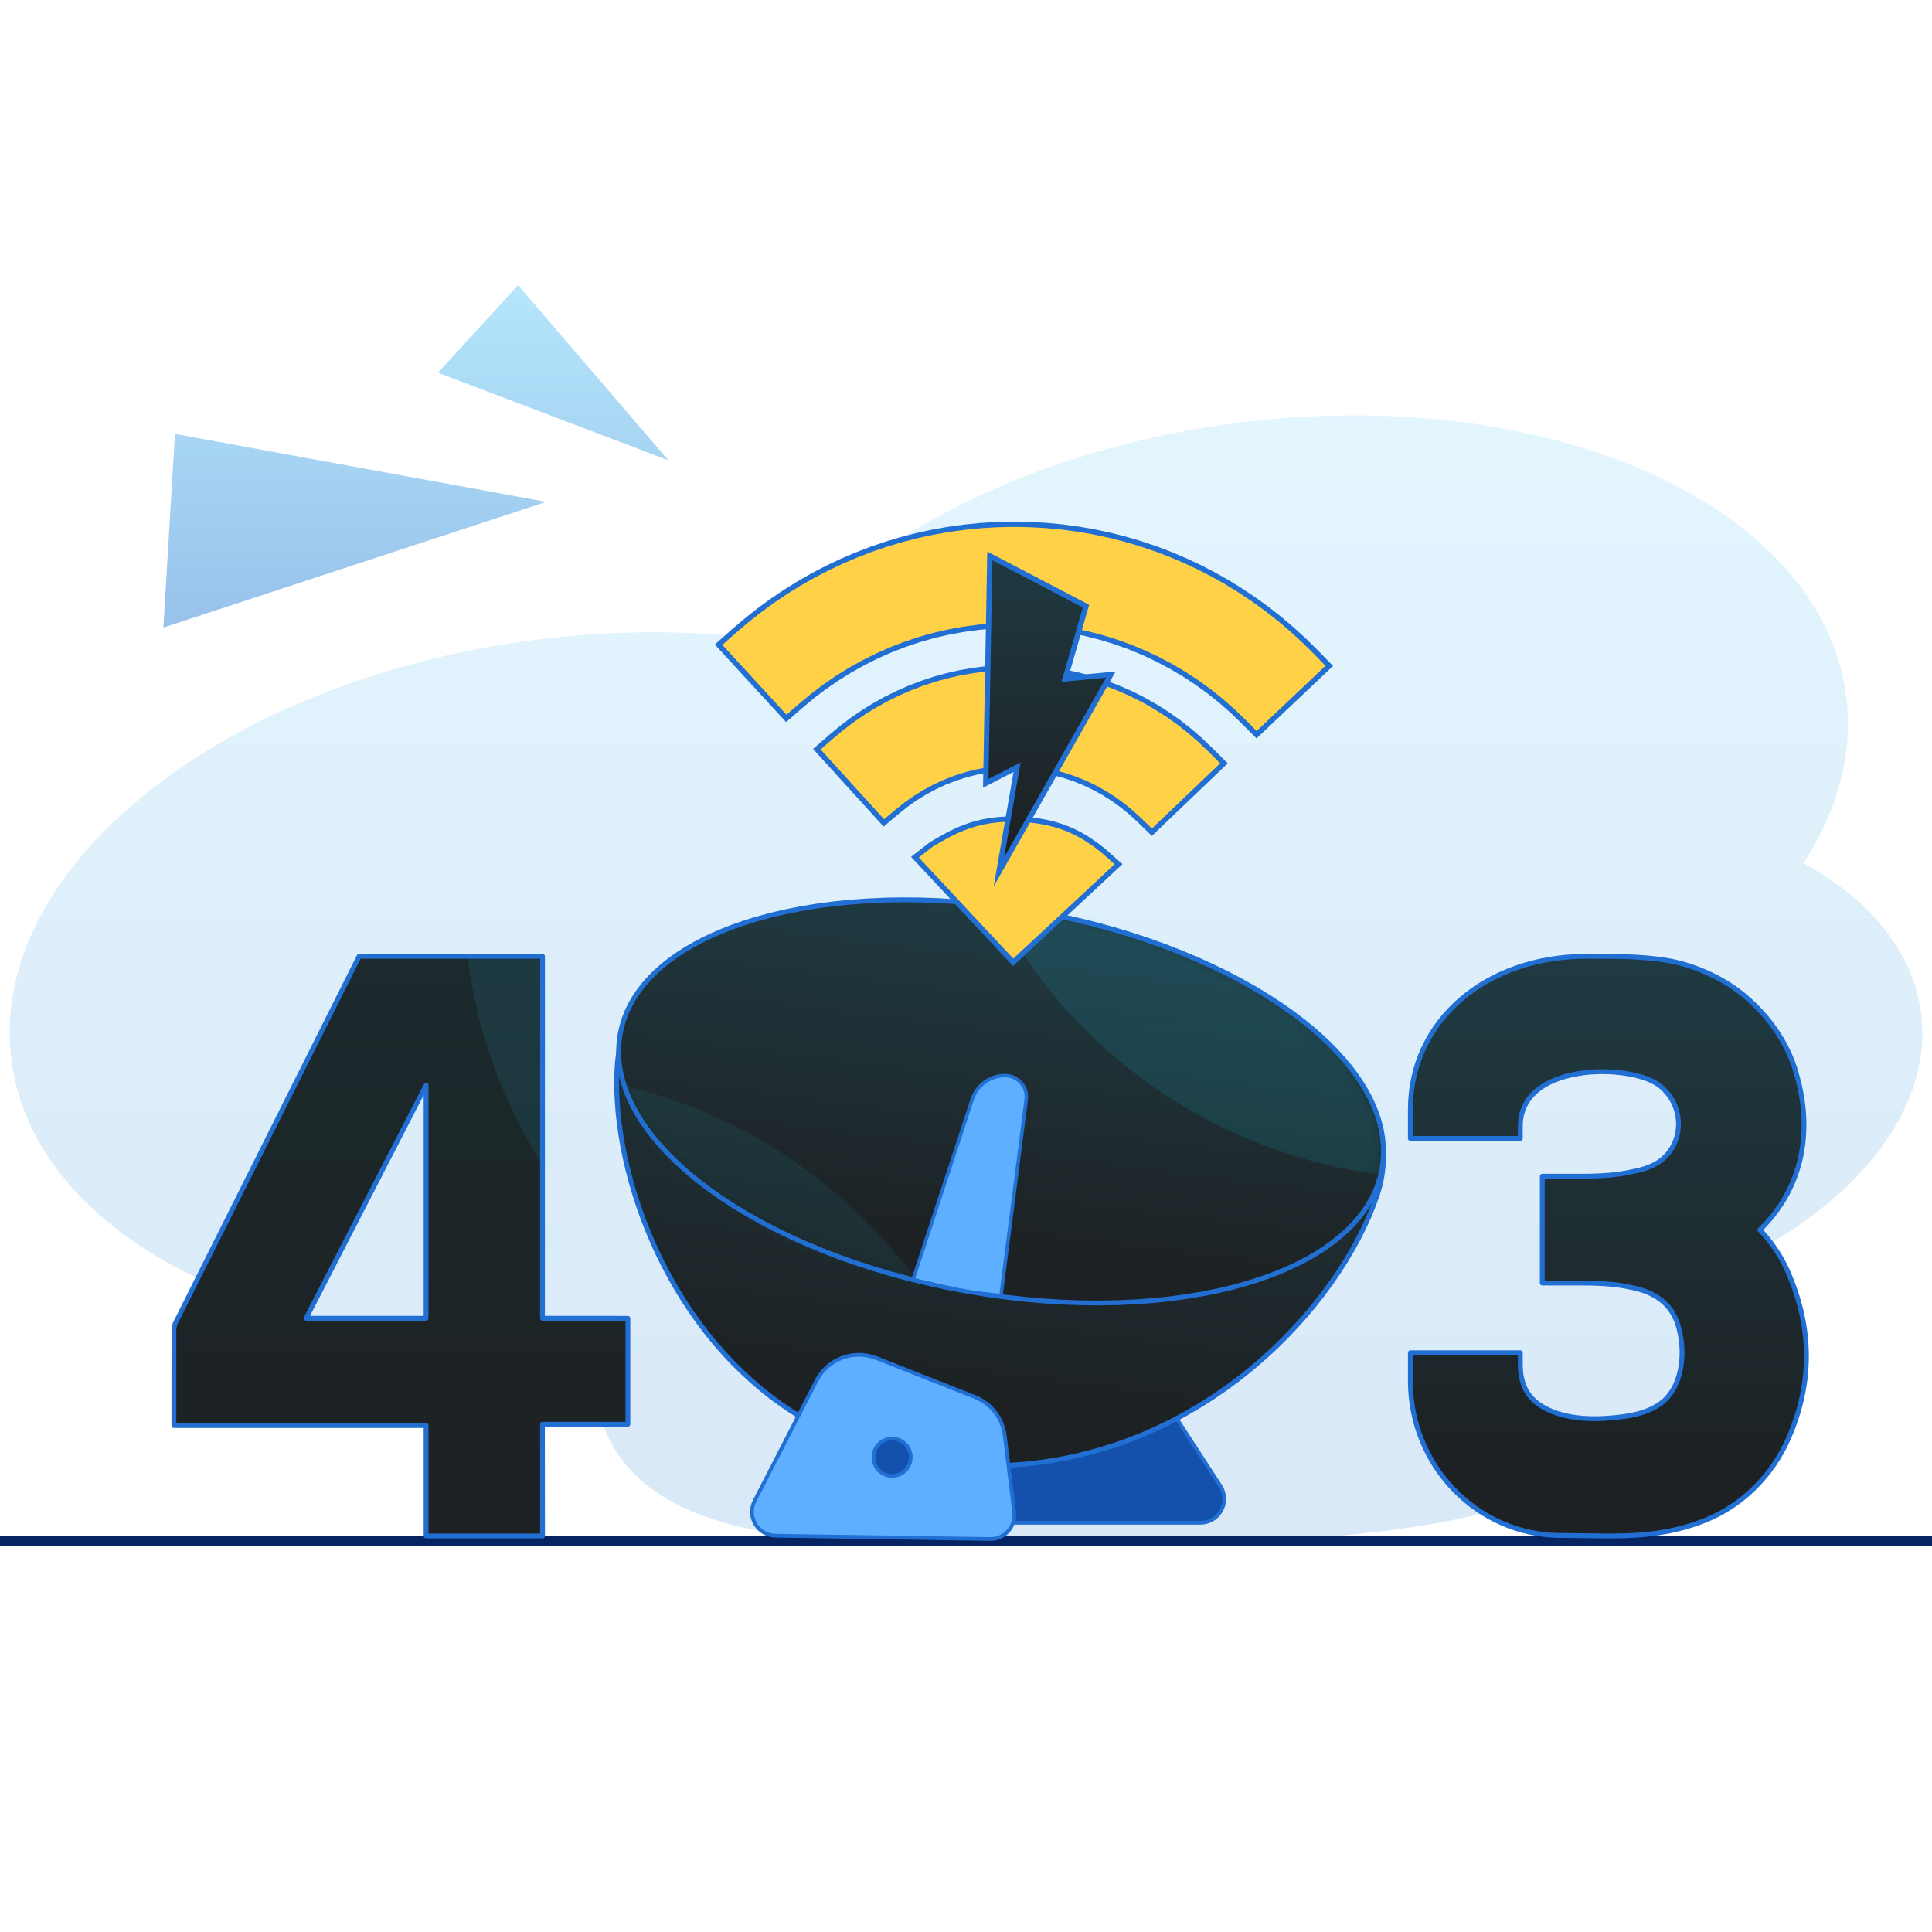 <svg xmlns="http://www.w3.org/2000/svg" xmlns:xlink="http://www.w3.org/1999/xlink" viewBox="0 0 200 200" class="design-iconfont">
  <defs>
    <linearGradient x1="50%" y1="0%" x2="50%" y2="100%" id="yyleawvz5__q8fmkrn6ya">
      <stop stop-color="#48C2F7" offset="0%"/>
      <stop stop-color="#0268CB" offset="100%"/>
    </linearGradient>
    <linearGradient x1="50%" y1=".759%" x2="50%" y2="89.946%" id="yyleawvz5__h1fawnn4vb">
      <stop stop-color="#1F3A42" offset="0%"/>
      <stop stop-color="#1D2123" offset="100%"/>
    </linearGradient>
    <linearGradient x1="50%" y1=".759%" x2="50%" y2="89.946%" id="yyleawvz5__hum9a4ieqc">
      <stop stop-color="#1C2A2D" offset="0%"/>
      <stop stop-color="#1D2123" offset="100%"/>
    </linearGradient>
    <linearGradient x1="50%" y1="0%" x2="50%" y2="100%" id="yyleawvz5__zskbsew3ye">
      <stop stop-color="#5EAFFF" offset="0%"/>
      <stop stop-color="#12D1EE" offset="100%"/>
    </linearGradient>
    <linearGradient x1="50%" y1="0%" x2="50%" y2="100%" id="yyleawvz5__qr03g0b70h">
      <stop stop-color="#48C2F7" offset="0%"/>
      <stop stop-color="#0268CB" offset="100%"/>
    </linearGradient>
    <linearGradient x1="50%" y1=".759%" x2="50%" y2="89.946%" id="yyleawvz5__ssxefdo35i">
      <stop stop-color="#1F3A42" offset="0%"/>
      <stop stop-color="#1D2123" offset="100%"/>
    </linearGradient>
    <linearGradient x1="50%" y1=".759%" x2="50%" y2="89.946%" id="yyleawvz5__y2edd2ilvj">
      <stop stop-color="#1F3A42" offset="0%"/>
      <stop stop-color="#1D2123" offset="100%"/>
    </linearGradient>
    <linearGradient x1="21.263%" y1="33.777%" x2="100%" y2="66.426%" id="yyleawvz5__2jqvias13n">
      <stop stop-color="#18CBD8" offset="0%"/>
      <stop stop-color="#12D1EE" offset="100%"/>
    </linearGradient>
    <linearGradient x1="50%" y1=".759%" x2="50%" y2="89.946%" id="yyleawvz5__zzf6bas8tp">
      <stop stop-color="#1F3A42" offset="0%"/>
      <stop stop-color="#1D2123" offset="100%"/>
    </linearGradient>
    <filter x="-77.1%" y="-77.1%" width="254.3%" height="254.3%" filterUnits="objectBoundingBox" id="yyleawvz5__oetiilmbaf">
      <feGaussianBlur stdDeviation="27" in="SourceGraphic"/>
    </filter>
    <filter x="-77.1%" y="-77.1%" width="254.3%" height="254.3%" filterUnits="objectBoundingBox" id="yyleawvz5__pyoua1rtxl">
      <feGaussianBlur stdDeviation="27" in="SourceGraphic"/>
    </filter>
    <filter x="-105.7%" y="-105.7%" width="311.4%" height="311.4%" filterUnits="objectBoundingBox" id="yyleawvz5__4rt2m6wdxo">
      <feGaussianBlur stdDeviation="37" in="SourceGraphic"/>
    </filter>
    <path d="M38.161,0 L38.157,37.468 L47,37.472 L47,48.439 L38.157,48.434 L38.161,60 L26.109,60 L26.109,48.575 L0,48.575 L0,38.535 L0.113,38.059 L18.879,0.587 L19.172,0 L38.161,0 Z M26.109,13.334 L13.684,37.468 L26.109,37.468 L26.109,13.334 Z" id="yyleawvz5__sc5yrl6thd"/>
    <path id="yyleawvz5__d9nhh1us4k" d="M5.636 15.139L6.295 14.468 7.013 13.807 7.792 13.156 8.637 12.515 9.551 11.883 10.462 11.306 11.431 10.742 12.456 10.194 13.543 9.66 14.691 9.142 16.082 8.572 17.549 8.031 19.094 7.521 20.719 7.042 22.338 6.619 24.021 6.233 25.77 5.885 27.588 5.576 29.395 5.32 31.253 5.107 33.166 4.94 35.133 4.818 37.087 4.747 39.081 4.725 41.116 4.756 43.191 4.837 45.264 4.973 47.29 5.156 49.27 5.385 51.207 5.66 53.151 5.986 55.035 6.354 56.862 6.759 58.631 7.202 60.407 7.7 62.11 8.229 63.744 8.788 65.309 9.378 66.877 10.024 68.359 10.694 69.76 11.384 71.084 12.097 72.173 12.732 73.198 13.376 74.16 14.028 75.064 14.69 75.911 15.36 76.753 16.083 77.526 16.808 78.233 17.538 78.878 18.27 79.463 19.006 80.008 19.774 80.486 20.54 80.901 21.306 81.256 22.075 81.552 22.847 81.796 23.645 81.976 24.446 82.091 25.249 82.146 26.058 82.136 26.874 82.06 27.686 81.923 28.485 81.723 29.271 81.461 30.048 81.134 30.817 80.758 31.553 80.325 32.28 79.832 33 79.276 33.712 78.655 34.418 77.996 35.09 77.278 35.75 76.498 36.401 75.654 37.042 74.741 37.674 73.828 38.251 72.861 38.815 71.835 39.363 70.748 39.897 69.599 40.415 68.208 40.985 66.742 41.526 65.198 42.035 63.571 42.515 61.953 42.937 60.27 43.323 58.521 43.672 56.704 43.981 54.896 44.237 53.037 44.45 51.125 44.617 49.158 44.739 47.204 44.81 45.21 44.831 43.176 44.801 41.1 44.72 39.027 44.585 37.001 44.401 35.02 44.172 33.085 43.897 31.141 43.571 29.257 43.203 27.43 42.798 25.66 42.354 23.884 41.857 22.181 41.328 20.548 40.768 18.982 40.179 17.415 39.533 15.933 38.863 14.531 38.172 13.207 37.46 12.118 36.825 11.094 36.181 10.131 35.529 9.228 34.867 8.38 34.197 7.538 33.474 6.765 32.748 6.057 32.019 5.413 31.286 4.827 30.551 4.283 29.783 3.805 29.017 3.39 28.25 3.036 27.482 2.739 26.71 2.495 25.911 2.316 25.112 2.199 24.308 2.146 23.5 2.155 22.683 2.231 21.871 2.369 21.073 2.568 20.285 2.83 19.508 3.157 18.74 3.532 18.004 3.965 17.277 4.458 16.557 5.014 15.845z"/>
  </defs>
  <g fill="none" fill-rule="evenodd">
    <path d="M61.44,100.395 C61.444,100.426 61.446,100.454 61.45,100.482 C64.026,120.282 91.607,116.75 126.312,116.5 C161.017,116.25 179.017,106.795 178.948,87.998 C192.009,81.849 200.172,71.904 198.863,61.842 C198.031,55.451 193.515,50.088 186.692,46.36 C190.24,40.875 191.881,34.96 191.107,29.014 C188.53,9.215 160.181,-3.411 127.786,0.815 C107.246,3.496 90.015,12.309 80.809,23.446 C72.89,22.222 64.191,22.091 55.178,23.267 C22.784,27.494 -1.388,46.971 1.188,66.773 C3.067,81.209 18.646,91.827 39.503,94.885 C45.408,98.069 53.011,100.035 61.44,100.395 Z" fill="url(#yyleawvz5__q8fmkrn6ya)" opacity=".153" transform="translate(0 43)"/>
    <path fill="#052461" d="M0 116H200V117H0z" transform="translate(0 43)"/>
    <path d="M147.15,0.001 C148.55,0.003 149.628,0.015 150.396,0.033 C150.629,0.039 150.861,0.047 151.053,0.055 C151.169,0.06 151.169,0.06 151.246,0.064 C151.276,0.065 151.276,0.065 151.297,0.067 L151.309,0.069 L151.835,0.097 C153.066,0.172 154.156,0.296 155.178,0.482 L155.612,0.565 C158.377,1.185 161.164,2.546 163.131,4.258 C165.54,6.31 167.329,8.875 168.23,11.606 C170.342,18.075 169.162,24.143 164.842,28.507 L164.779,28.567 L164.988,28.798 C166.032,29.984 166.867,31.263 167.491,32.635 L167.672,33.05 L167.869,33.547 C170.042,38.926 170.044,44.352 167.875,49.649 C166.336,53.571 163.347,56.801 159.633,58.531 C157.724,59.396 155.76,59.945 153.578,60.233 C152.163,60.42 150.974,60.492 149.161,60.499 L148.532,60.499 C147.911,60.497 147.197,60.489 146.293,60.475 C145.252,60.458 144.73,60.452 144.211,60.45 L143.841,60.449 C135.09,60.449 128,53.171 128,44.211 L128,41.285 C128,41.147 128.112,41.035 128.25,41.035 L139.633,41.035 C139.772,41.035 139.883,41.147 139.883,41.285 L139.883,42.561 C139.883,43.32 140.006,44.022 140.246,44.604 C141.081,46.854 144.23,48.076 148.326,47.833 C151.18,47.668 152.868,47.213 154.148,46.232 C155.885,44.905 156.586,41.835 155.816,38.845 C155.242,36.579 153.676,35.245 150.946,34.747 C149.708,34.463 148.101,34.324 146.062,34.324 L141.906,34.324 C141.768,34.324 141.656,34.212 141.656,34.074 L141.656,23.01 C141.656,22.872 141.768,22.76 141.906,22.76 L146.062,22.76 C148.112,22.76 149.715,22.62 151.024,22.322 C152.403,22.08 153.421,21.683 154.112,21.125 C156.298,19.348 156.328,15.91 154.067,13.953 C152.654,12.712 148.876,12.091 145.65,12.639 C141.934,13.27 139.883,15.096 139.883,17.822 L139.883,19.098 C139.883,19.237 139.772,19.348 139.633,19.348 L128.25,19.348 C128.112,19.348 128,19.237 128,19.098 L128,16.107 C128,6.714 135.993,1.10309884e-07 146.455,1.10309884e-07 L147.15,0.001 Z" fill="#226FD4" fill-rule="nonzero" transform="translate(17.75 98.75)"/>
    <path d="M151.249,0.565 C151.243,0.564 151.237,0.564 151.219,0.563 C151.146,0.559 151.146,0.559 151.033,0.554 C150.843,0.547 150.614,0.539 150.384,0.533 C149.62,0.514 148.546,0.503 147.15,0.501 L146.454,0.5 C136.251,0.5 128.5,7.012 128.5,16.107 L128.5,18.848 L139.383,18.848 L139.383,17.822 C139.383,14.895 141.519,12.917 145.267,12.2 L145.566,12.146 C148.926,11.575 152.852,12.22 154.396,13.576 C156.889,15.734 156.856,19.539 154.427,21.513 C153.66,22.132 152.566,22.559 151.123,22.812 C149.785,23.117 148.146,23.26 146.062,23.26 L142.156,23.26 L142.156,33.824 L146.062,33.824 C147.988,33.824 149.542,33.947 150.769,34.197 L151.047,34.257 C153.951,34.787 155.677,36.258 156.301,38.721 C157.116,41.888 156.368,45.165 154.452,46.629 C153.076,47.682 151.299,48.162 148.355,48.332 C144.066,48.586 140.707,47.283 139.78,44.786 C139.518,44.149 139.383,43.382 139.383,42.561 L139.383,41.534 L128.5,41.534 L128.5,44.211 C128.5,52.79 135.201,59.775 143.528,59.946 L143.841,59.949 L144.212,59.95 C144.735,59.952 145.258,59.958 146.301,59.975 C147.203,59.99 147.915,59.997 148.533,59.999 L149.16,59.999 C150.952,59.992 152.12,59.921 153.512,59.737 C155.646,59.455 157.564,58.92 159.425,58.077 C163.018,56.402 165.917,53.27 167.411,49.463 C169.531,44.283 169.53,38.993 167.405,33.732 L167.209,33.239 C166.535,31.628 165.566,30.144 164.306,28.788 L164.252,28.733 C164.156,28.634 164.159,28.477 164.257,28.38 L164.49,28.152 C168.669,23.931 169.811,18.059 167.755,11.762 C166.884,9.122 165.148,6.633 162.805,4.637 C160.9,2.979 158.189,1.656 155.507,1.054 C154.248,0.799 152.888,0.645 151.274,0.567 L151.22,0.557 C151.231,0.561 151.235,0.562 151.237,0.562 L151.254,0.565 L151.249,0.565 Z" fill="url(#yyleawvz5__h1fawnn4vb)" transform="translate(17.75 98.75)"/>
    <path d="M38.411,0.25 L38.407,37.718 L47.25,37.722 L47.25,48.689 L38.407,48.684 L38.411,60.25 L26.359,60.25 L26.359,48.825 L0.25,48.825 L0.25,38.785 L0.363,38.309 L19.129,0.837 L19.422,0.25 L38.411,0.25 Z M26.359,13.584 L13.934,37.718 L26.359,37.718 L26.359,13.584 Z" fill="url(#yyleawvz5__hum9a4ieqc)" transform="translate(17.75 98.75)"/>
    <g transform="translate(18 99)">
      <mask id="yyleawvz5__wrc7f4jygg" fill="#fff">
        <use xlink:href="#yyleawvz5__sc5yrl6thd"/>
      </mask>
      <use fill="url(#yyleawvz5__hum9a4ieqc)" xlink:href="#yyleawvz5__sc5yrl6thd"/>
      <path fill="url(#yyleawvz5__zskbsew3ye)" opacity=".317" filter="url(#yyleawvz5__oetiilmbaf)" mask="url(#yyleawvz5__wrc7f4jygg)" d="M82.5 -59A52.5 52.5 0 1 0 82.5 46A52.5 52.5 0 1 0 82.5 -59Z"/>
    </g>
    <path d="M38.411,0 C38.549,0 38.661,0.112 38.661,0.25 L38.656,37.468 L47.25,37.472 C47.368,37.472 47.468,37.555 47.493,37.665 L47.5,37.722 L47.5,48.689 C47.5,48.827 47.388,48.939 47.25,48.939 L38.656,48.934 L38.661,60.25 C38.661,60.368 38.579,60.467 38.468,60.493 L38.411,60.5 L26.359,60.5 C26.221,60.5 26.109,60.388 26.109,60.25 L26.109,49.074 L0.25,49.075 C0.132,49.075 0.033,48.992 0.007,48.882 L0,48.825 L0.007,38.727 L0.139,38.197 L18.905,0.725 L19.199,0.138 C19.241,0.053 19.328,0 19.422,0 L38.411,0 Z M38.16,0.5 L19.576,0.5 L19.352,0.949 L0.606,38.367 L0.5,38.785 L0.5,48.574 L26.359,48.575 C26.478,48.575 26.577,48.657 26.603,48.767 L26.609,48.825 L26.609,60 L38.16,60 L38.157,48.684 C38.157,48.566 38.239,48.467 38.349,48.441 L38.407,48.434 L47,48.438 L47,37.972 L38.407,37.968 C38.288,37.968 38.189,37.886 38.163,37.775 L38.157,37.718 L38.16,0.5 Z M26.137,13.469 C26.257,13.236 26.609,13.322 26.609,13.584 L26.609,37.718 C26.609,37.856 26.497,37.968 26.359,37.968 L13.934,37.968 C13.746,37.968 13.626,37.77 13.711,37.604 L26.137,13.469 Z M26.109,14.615 L14.342,37.468 L26.109,37.468 L26.109,14.615 Z" fill="#226FD4" fill-rule="nonzero" transform="translate(17.75 98.75)"/>
    <g transform="translate(16.914 29.516)" fill="url(#yyleawvz5__qr03g0b70h)" opacity=".407">
      <path d="M1.198,15.401 L39.626,22.435 L-1.00897068e-12,35.447 L1.198,15.401 Z M36.712,4.26325641e-14 L52.27,18.134 L28.427,9.067 L36.712,4.26325641e-14 Z"/>
    </g>
    <g>
      <g fill-rule="nonzero">
        <path fill="#1351AD" transform="matrix(1 0 0 1 98.61 133.684)" d="M3.939 23.954L25.648 23.953 25.988 23.93 26.307 23.865 26.61 23.759 26.897 23.615 27.158 23.439 27.396 23.229 27.606 22.992 27.782 22.732 27.926 22.445 28.032 22.142 28.097 21.822 28.12 21.483 28.095 21.128 28.018 20.781 27.894 20.45 27.722 20.137 16.51 2.876 16.266 2.559 15.987 2.295 15.673 2.08 15.329 1.917 14.972 1.809 14.595 1.754 14.214 1.759 13.837 1.824 13.457 1.952 3.893 6.08 3.893 6.08 1.498 21.095 1.468 21.434 1.482 21.76 1.538 22.075 1.635 22.381 1.769 22.667 1.937 22.933 2.139 23.178 2.369 23.393 2.63 23.58 2.913 23.733 3.218 23.847 3.549 23.924z"/>
        <path d="M14.622,1.563 L15.027,1.624 L15.412,1.743 L15.781,1.921 L16.119,2.155 L16.418,2.441 L16.672,2.771 L27.892,20.045 L28.075,20.383 L28.207,20.74 L28.288,21.115 L28.313,21.497 L28.287,21.861 L28.215,22.206 L28.099,22.532 L27.942,22.84 L27.751,23.121 L27.524,23.374 L27.267,23.6 L26.984,23.788 L26.674,23.942 L26.346,24.055 L26.001,24.123 L25.649,24.147 L3.939,24.147 L3.924,24.146 L3.506,24.111 L3.151,24.027 L2.821,23.902 L2.517,23.737 L2.238,23.533 L1.991,23.3 L1.774,23.036 L1.594,22.748 L1.451,22.439 L1.348,22.109 L1.289,21.767 L1.275,21.416 L1.307,21.064 L3.702,6.049 L3.719,5.944 L3.816,5.902 L13.394,1.769 L13.803,1.634 L14.211,1.566 L14.622,1.563 Z M14.597,1.948 L14.246,1.95 L13.898,2.007 L13.533,2.13 L4.066,6.214 L1.69,21.112 L1.661,21.425 L1.672,21.725 L1.723,22.017 L1.81,22.299 L1.932,22.563 L2.086,22.81 L2.271,23.036 L2.483,23.236 L2.722,23.41 L2.981,23.551 L3.262,23.658 L3.564,23.731 L3.954,23.761 L25.636,23.761 L25.95,23.741 L26.244,23.683 L26.524,23.587 L26.79,23.455 L27.031,23.295 L27.252,23.102 L27.446,22.884 L27.61,22.645 L27.744,22.382 L27.843,22.104 L27.904,21.809 L27.928,21.497 L27.907,21.17 L27.838,20.85 L27.725,20.544 L27.56,20.243 L16.357,2.994 L16.133,2.699 L15.877,2.455 L15.589,2.255 L15.273,2.102 L14.944,2 L14.597,1.948 Z" fill="#226FD4" transform="matrix(1 0 0 1 98.611 133.684)"/>
      </g>
      <path fill="url(#yyleawvz5__ssxefdo35i)" transform="rotate(7 -654.166 561.648)" d="M14.921 10.309L16.078 9.751 17.288 9.216 18.55 8.707 19.867 8.223 21.242 7.766 22.951 7.258 24.726 6.795 26.57 6.378 28.484 6.01 30.393 5.703 32.35 5.447 34.356 5.245 36.416 5.095 38.465 5.004 40.546 4.97 42.657 4.993 44.8 5.075 46.513 5.184 48.204 5.329 49.874 5.511 51.524 5.728 53.175 5.983 54.795 6.271 56.382 6.591 57.94 6.943 59.498 7.333 61.013 7.753 62.488 8.2 63.921 8.675 65.354 9.19 66.734 9.73 68.062 10.292 69.342 10.878 70.616 11.508 71.828 12.156 72.98 12.822 74.074 13.507 75.118 14.213 76.097 14.93 77.011 15.66 77.864 16.401 78.659 17.153 79.434 17.961 80.137 18.775 80.771 19.598 81.34 20.429 81.845 21.269 82.271 22.09 82.632 22.916 82.931 23.75 83.17 24.593 83.349 25.447 83.45 26.166 83.506 26.892 83.514 27.627 83.477 28.372 83.39 29.128 83.256 29.9 83.001 31.006 82.688 32.156 82.311 33.348 81.871 34.587 81.393 35.79 80.855 37.017 80.256 38.269 79.592 39.547 78.894 40.79 78.137 42.038 77.319 43.294 76.438 44.556 75.523 45.78 74.551 46.994 73.518 48.196 72.425 49.388 71.299 50.535 70.115 51.656 68.873 52.749 67.572 53.815 66.285 54.792 64.948 55.731 63.556 56.631 62.11 57.492 60.935 58.135 59.727 58.745 58.486 59.323 57.208 59.867 55.893 60.378 54.576 60.839 53.222 61.26 51.833 61.64 50.406 61.976 48.94 62.272 47.484 62.512 45.989 62.703 44.456 62.844 42.881 62.933 41.264 62.97 39.932 62.95 38.634 62.887 37.371 62.782 36.138 62.636 34.937 62.449 33.765 62.222 32.347 61.891 30.974 61.511 29.641 61.082 28.348 60.606 27.092 60.081 25.848 59.501 24.643 58.883 23.475 58.226 22.344 57.531 21.247 56.797 20.172 56.019 19.133 55.214 18.131 54.379 17.163 53.516 16.23 52.623 15.227 51.598 14.267 50.549 13.35 49.477 12.477 48.382 11.635 47.256 10.839 46.119 10.086 44.973 9.375 43.813 8.696 42.63 8.063 41.448 7.473 40.27 6.927 39.093 6.411 37.892 5.941 36.71 5.516 35.544 5.134 34.394 4.781 33.221 4.477 32.08 4.214 30.97 3.996 29.891 3.811 28.788 3.671 27.734 3.573 26.724 3.516 25.759 3.514 24.808 3.577 23.885 3.701 22.984 3.887 22.105 4.135 21.245 4.442 20.402 4.805 19.578 5.225 18.771 5.702 17.98 6.241 17.202 6.857 16.416 7.533 15.646 8.271 14.894 9.072 14.158 9.941 13.44 10.823 12.776 11.761 12.13 12.754 11.503 13.806 10.897z"/>
      <path d="M40.548,4.72 L42.667,4.743 L44.816,4.826 L46.534,4.935 L48.231,5.081 L49.907,5.263 L51.562,5.481 L53.219,5.737 L54.844,6.026 L56.438,6.347 L58.001,6.7 L59.565,7.092 L61.085,7.513 L62.566,7.962 L64.006,8.44 L65.445,8.957 L66.831,9.5 L68.167,10.065 L69.453,10.654 L70.734,11.287 L71.953,11.94 L73.112,12.61 L74.214,13.3 L75.266,14.011 L76.253,14.735 L77.175,15.472 L78.036,16.219 L78.84,16.98 L79.623,17.798 L80.335,18.623 L80.978,19.456 L81.554,20.3 L82.067,21.154 L82.5,21.99 L82.868,22.832 L83.172,23.682 L83.414,24.542 L83.597,25.413 L83.699,26.147 L83.756,26.889 L83.764,27.64 L83.725,28.401 L83.637,29.171 L83.5,29.956 L83.242,31.072 L82.926,32.231 L82.547,33.432 L82.103,34.679 L81.622,35.89 L81.081,37.125 L80.478,38.384 L79.81,39.669 L79.107,40.919 L78.347,42.175 L77.524,43.438 L76.638,44.706 L75.718,45.937 L74.74,47.157 L73.702,48.365 L72.604,49.563 L71.471,50.717 L70.28,51.843 L69.031,52.942 L67.724,54.014 L66.429,54.997 L65.083,55.941 L63.683,56.845 L62.23,57.711 L61.048,58.358 L59.833,58.972 L58.584,59.553 L57.299,60.1 L55.976,60.614 L54.65,61.078 L53.288,61.501 L51.89,61.883 L50.456,62.221 L48.981,62.519 L47.516,62.76 L46.012,62.952 L44.471,63.093 L42.887,63.183 L41.26,63.22 L39.92,63.2 L38.613,63.137 L37.341,63.031 L36.1,62.883 L34.889,62.694 L33.708,62.466 L32.281,62.132 L30.898,61.749 L29.555,61.317 L28.251,60.837 L26.986,60.308 L25.734,59.723 L24.52,59.101 L23.345,58.439 L22.205,57.739 L21.101,57 L20.019,56.217 L18.973,55.406 L17.965,54.566 L16.99,53.697 L16.051,52.798 L15.042,51.767 L14.077,50.711 L13.155,49.633 L12.277,48.531 L11.43,47.399 L10.63,46.257 L9.872,45.103 L9.158,43.938 L8.476,42.748 L7.839,41.56 L7.246,40.375 L6.698,39.191 L6.179,37.985 L5.706,36.796 L5.278,35.623 L4.894,34.466 L4.54,33.285 L4.233,32.138 L3.969,31.02 L3.75,29.932 L3.563,28.821 L3.422,27.758 L3.323,26.739 L3.266,25.76 L3.265,24.792 L3.329,23.851 L3.456,22.932 L3.647,22.036 L3.9,21.159 L4.213,20.301 L4.583,19.463 L5.011,18.642 L5.497,17.837 L6.044,17.048 L6.67,16.251 L7.355,15.471 L8.102,14.71 L8.912,13.966 L9.79,13.241 L10.681,12.57 L11.627,11.919 L12.629,11.287 L13.69,10.675 L14.804,10.088 L15.977,9.522 L17.194,8.984 L18.464,8.472 L19.788,7.986 L21.171,7.527 L22.888,7.016 L24.671,6.551 L26.523,6.133 L28.445,5.763 L30.36,5.455 L32.325,5.198 L34.338,4.995 L36.405,4.845 L38.461,4.754 L40.548,4.72 Z M13.931,11.113 L12.887,11.715 L11.902,12.336 L10.973,12.976 L10.1,13.633 L9.241,14.343 L8.45,15.069 L7.721,15.811 L7.054,16.57 L6.446,17.344 L5.917,18.109 L5.447,18.887 L5.034,19.679 L4.677,20.488 L4.375,21.314 L4.132,22.157 L3.948,23.018 L3.826,23.902 L3.764,24.808 L3.766,25.744 L3.822,26.7 L3.918,27.701 L4.057,28.747 L4.241,29.841 L4.458,30.913 L4.718,32.016 L5.021,33.149 L5.371,34.315 L5.751,35.459 L6.173,36.618 L6.641,37.794 L7.154,38.988 L7.697,40.158 L8.283,41.33 L8.913,42.506 L9.588,43.683 L10.295,44.835 L11.044,45.976 L11.835,47.106 L12.673,48.226 L13.54,49.315 L14.451,50.38 L15.405,51.423 L16.403,52.443 L17.33,53.33 L18.291,54.187 L19.286,55.016 L20.318,55.817 L21.386,56.589 L22.475,57.318 L23.598,58.008 L24.757,58.661 L25.954,59.274 L27.188,59.85 L28.434,60.371 L29.718,60.844 L31.041,61.27 L32.404,61.648 L33.812,61.977 L34.975,62.202 L36.168,62.388 L37.391,62.533 L38.646,62.638 L39.936,62.7 L41.258,62.72 L42.867,62.683 L44.434,62.595 L45.958,62.455 L47.443,62.266 L48.89,62.027 L50.349,61.733 L51.767,61.398 L53.148,61.022 L54.493,60.604 L55.803,60.145 L57.11,59.637 L58.38,59.096 L59.615,58.522 L60.815,57.915 L61.982,57.277 L63.42,56.421 L64.804,55.527 L66.134,54.593 L67.414,53.622 L68.708,52.561 L69.943,51.474 L71.12,50.36 L72.241,49.219 L73.329,48.033 L74.355,46.838 L75.323,45.631 L76.233,44.413 L77.109,43.158 L77.923,41.909 L78.676,40.667 L79.371,39.432 L80.031,38.161 L80.626,36.917 L81.16,35.698 L81.635,34.503 L82.073,33.273 L82.447,32.09 L82.757,30.95 L83.01,29.857 L83.142,29.1 L83.227,28.36 L83.264,27.63 L83.256,26.911 L83.202,26.201 L83.104,25.499 L82.929,24.661 L82.696,23.834 L82.403,23.017 L82.049,22.205 L81.631,21.398 L81.134,20.57 L80.573,19.75 L79.948,18.939 L79.254,18.134 L78.487,17.335 L77.7,16.589 L76.855,15.856 L75.949,15.132 L74.978,14.42 L73.942,13.719 L72.855,13.039 L71.71,12.377 L70.505,11.732 L69.238,11.105 L67.965,10.522 L66.642,9.963 L65.269,9.425 L63.842,8.912 L62.415,8.439 L60.946,7.994 L59.438,7.576 L57.885,7.186 L56.333,6.836 L54.751,6.517 L53.137,6.23 L51.491,5.976 L49.847,5.76 L48.183,5.578 L46.497,5.434 L44.791,5.325 L42.654,5.243 L40.55,5.22 L38.476,5.254 L36.434,5.344 L34.382,5.493 L32.382,5.695 L30.433,5.95 L28.532,6.255 L26.625,6.622 L24.789,7.037 L23.022,7.498 L21.321,8.003 L19.953,8.458 L18.644,8.939 L17.389,9.444 L16.187,9.976 L15.029,10.534 L13.931,11.113 Z" fill="#226FD4" fill-rule="nonzero" transform="rotate(7 -654.166 561.648)"/>
      <path fill="url(#yyleawvz5__y2edd2ilvj)" transform="rotate(7 -653.157 552.734)" d="M8.013 15.417L8.672 14.747 9.39 14.085 10.169 13.434 11.015 12.793 11.928 12.161 12.84 11.584 13.808 11.021 14.834 10.472 15.92 9.939 17.068 9.421 18.459 8.851 19.926 8.31 21.471 7.8 23.096 7.321 24.715 6.898 26.399 6.512 28.147 6.164 29.965 5.855 31.772 5.599 33.63 5.386 35.543 5.218 37.511 5.097 39.465 5.025 41.458 5.004 43.493 5.034 45.568 5.116 47.641 5.252 49.667 5.434 51.647 5.663 53.584 5.938 55.528 6.265 57.412 6.632 59.239 7.037 61.008 7.481 62.784 7.978 64.487 8.507 66.121 9.067 67.686 9.656 69.254 10.302 70.736 10.972 72.137 11.663 73.461 12.375 74.55 13.01 75.575 13.654 76.538 14.307 77.441 14.969 78.288 15.638 79.13 16.361 79.903 17.087 80.61 17.817 81.255 18.549 81.84 19.285 82.385 20.052 82.863 20.818 83.278 21.585 83.633 22.354 83.929 23.125 84.173 23.924 84.353 24.725 84.468 25.527 84.523 26.336 84.513 27.152 84.437 27.964 84.3 28.763 84.1 29.55 83.838 30.327 83.512 31.096 83.135 31.832 82.702 32.559 82.209 33.278 81.654 33.991 81.032 34.696 80.373 35.368 79.655 36.029 78.875 36.68 78.031 37.321 77.118 37.953 76.205 38.53 75.238 39.093 74.212 39.642 73.126 40.175 71.976 40.693 70.585 41.263 69.12 41.804 67.575 42.314 65.949 42.793 64.33 43.216 62.647 43.602 60.898 43.95 59.081 44.259 57.273 44.515 55.414 44.728 53.502 44.896 51.535 45.017 49.581 45.089 47.587 45.11 45.553 45.08 43.477 44.998 41.404 44.863 39.378 44.68 37.397 44.451 35.462 44.176 33.518 43.849 31.634 43.482 29.807 43.077 28.037 42.633 26.261 42.136 24.558 41.607 22.925 41.047 21.359 40.457 19.792 39.811 18.31 39.142 16.908 38.451 15.584 37.739 14.496 37.104 13.471 36.46 12.508 35.807 11.605 35.145 10.757 34.476 9.916 33.752 9.142 33.027 8.435 32.297 7.79 31.565 7.205 30.829 6.661 30.061 6.183 29.296 5.767 28.529 5.413 27.761 5.117 26.989 4.872 26.19 4.693 25.39 4.576 24.587 4.523 23.779 4.532 22.962 4.608 22.15 4.746 21.352 4.946 20.564 5.207 19.787 5.534 19.018 5.909 18.282 6.343 17.555 6.835 16.836 7.391 16.123z"/>
      <g transform="translate(61.484 89.238)">
        <mask id="yyleawvz5__byc1kme3cm" fill="#fff">
          <use xlink:href="#yyleawvz5__d9nhh1us4k" transform="rotate(7 42.146 24.778)"/>
        </mask>
        <use fill="url(#yyleawvz5__y2edd2ilvj)" transform="rotate(7 42.146 24.778)" xlink:href="#yyleawvz5__d9nhh1us4k"/>
        <path fill="url(#yyleawvz5__zskbsew3ye)" opacity=".346" filter="url(#yyleawvz5__pyoua1rtxl)" mask="url(#yyleawvz5__byc1kme3cm)" d="M88.016 -72.238A52.5 52.5 0 1 0 88.016 32.762A52.5 52.5 0 1 0 88.016 -72.238Z"/>
        <path fill="url(#yyleawvz5__2jqvias13n)" opacity=".291" filter="url(#yyleawvz5__4rt2m6wdxo)" mask="url(#yyleawvz5__byc1kme3cm)" d="M-8.984 21.762A52.5 52.5 0 1 0 -8.984 126.762A52.5 52.5 0 1 0 -8.984 21.762Z"/>
      </g>
      <path d="M41.462,4.754 L43.503,4.784 L45.584,4.866 L47.663,5.003 L49.696,5.186 L51.682,5.416 L53.625,5.692 L55.576,6.019 L57.466,6.388 L59.3,6.795 L61.076,7.24 L62.858,7.74 L64.568,8.271 L66.209,8.833 L67.782,9.425 L69.357,10.075 L70.846,10.748 L72.256,11.443 L73.587,12.159 L74.683,12.799 L75.715,13.447 L76.685,14.105 L77.596,14.772 L78.451,15.449 L79.301,16.179 L80.083,16.913 L80.798,17.651 L81.451,18.393 L82.044,19.14 L82.597,19.92 L83.083,20.699 L83.505,21.48 L83.866,22.264 L84.168,23.052 L84.417,23.869 L84.6,24.689 L84.718,25.51 L84.773,26.339 L84.762,27.176 L84.684,28.006 L84.542,28.825 L84.337,29.63 L84.068,30.425 L83.734,31.209 L83.35,31.96 L82.908,32.7 L82.406,33.432 L81.841,34.156 L81.211,34.871 L80.543,35.552 L79.816,36.221 L79.026,36.879 L78.173,37.526 L77.252,38.164 L76.331,38.746 L75.356,39.314 L74.322,39.866 L73.228,40.403 L72.071,40.925 L70.672,41.498 L69.198,42.042 L67.646,42.554 L66.012,43.035 L64.386,43.46 L62.696,43.847 L60.94,44.197 L59.116,44.507 L57.301,44.764 L55.436,44.977 L53.518,45.145 L51.544,45.267 L49.584,45.339 L47.584,45.36 L45.543,45.329 L43.46,45.248 L41.381,45.112 L39.349,44.928 L37.362,44.698 L35.42,44.422 L33.47,44.094 L31.58,43.726 L29.746,43.319 L27.97,42.874 L26.187,42.374 L24.477,41.843 L22.837,41.281 L21.264,40.689 L19.689,40.039 L18.199,39.366 L16.79,38.671 L15.458,37.954 L14.363,37.315 L13.331,36.667 L12.36,36.009 L11.45,35.342 L10.594,34.665 L9.744,33.935 L8.963,33.201 L8.247,32.462 L7.595,31.721 L7.001,30.974 L6.448,30.194 L5.963,29.415 L5.54,28.634 L5.179,27.85 L4.877,27.062 L4.628,26.245 L4.445,25.426 L4.327,24.603 L4.273,23.776 L4.284,22.938 L4.362,22.107 L4.504,21.29 L4.709,20.484 L4.977,19.689 L5.311,18.905 L5.695,18.154 L6.136,17.414 L6.638,16.682 L7.203,15.958 L7.826,15.252 L7.835,15.242 L8.503,14.563 L9.23,13.893 L10.018,13.235 L10.872,12.588 L11.794,11.95 L12.714,11.368 L13.69,10.8 L14.723,10.248 L15.817,9.711 L16.973,9.189 L18.373,8.616 L19.848,8.072 L21.4,7.56 L23.033,7.079 L24.659,6.654 L26.35,6.267 L28.106,5.917 L29.93,5.607 L31.743,5.35 L33.609,5.137 L35.528,4.969 L37.501,4.847 L39.462,4.775 L41.462,4.754 Z M7.588,16.277 L7.042,16.977 L6.557,17.683 L6.132,18.396 L5.764,19.116 L5.444,19.867 L5.188,20.625 L4.992,21.394 L4.857,22.173 L4.782,22.965 L4.772,23.762 L4.824,24.551 L4.937,25.336 L5.111,26.117 L5.35,26.899 L5.64,27.656 L5.987,28.41 L6.395,29.163 L6.865,29.917 L7.4,30.674 L7.978,31.4 L8.614,32.123 L9.313,32.845 L10.078,33.563 L10.912,34.279 L11.753,34.944 L12.648,35.6 L13.604,36.248 L14.622,36.888 L15.703,37.518 L17.019,38.227 L18.413,38.914 L19.887,39.58 L21.447,40.224 L23.006,40.81 L24.632,41.368 L26.328,41.895 L28.098,42.391 L29.861,42.832 L31.682,43.236 L33.559,43.603 L35.497,43.928 L37.426,44.202 L39.401,44.431 L41.42,44.614 L43.486,44.749 L45.557,44.83 L47.585,44.86 L49.572,44.839 L51.52,44.768 L53.48,44.647 L55.386,44.48 L57.238,44.268 L59.039,44.013 L60.849,43.705 L62.591,43.358 L64.267,42.974 L65.878,42.554 L67.497,42.077 L69.033,41.57 L70.49,41.032 L71.874,40.465 L73.015,39.951 L74.094,39.421 L75.112,38.877 L76.071,38.318 L76.976,37.747 L77.88,37.121 L78.715,36.488 L79.486,35.845 L80.195,35.193 L80.845,34.531 L81.456,33.837 L82.003,33.137 L82.487,32.431 L82.913,31.718 L83.281,30.998 L83.601,30.247 L83.858,29.488 L84.053,28.721 L84.188,27.941 L84.263,27.149 L84.273,26.353 L84.221,25.563 L84.109,24.78 L83.934,23.997 L83.696,23.215 L83.406,22.459 L83.059,21.704 L82.651,20.951 L82.181,20.197 L81.644,19.44 L81.068,18.714 L80.43,17.991 L79.732,17.269 L78.967,16.551 L78.133,15.834 L77.293,15.17 L76.397,14.514 L75.442,13.866 L74.424,13.226 L73.343,12.595 L72.027,11.887 L70.633,11.2 L69.159,10.534 L67.598,9.89 L66.04,9.303 L64.413,8.746 L62.716,8.219 L60.948,7.723 L59.185,7.281 L57.364,6.878 L55.486,6.511 L53.549,6.186 L51.618,5.912 L49.645,5.683 L47.624,5.501 L45.558,5.365 L43.489,5.284 L41.461,5.254 L39.474,5.275 L37.526,5.346 L35.565,5.467 L33.659,5.634 L31.807,5.846 L30.007,6.101 L28.196,6.409 L26.454,6.756 L24.778,7.14 L23.167,7.56 L21.549,8.037 L20.013,8.544 L18.554,9.082 L17.171,9.649 L16.03,10.163 L14.951,10.693 L13.934,11.237 L12.973,11.796 L12.07,12.367 L11.166,12.993 L10.33,13.626 L9.56,14.269 L8.851,14.922 L8.192,15.593 L7.588,16.277 Z" fill="#226FD4" fill-rule="nonzero" transform="rotate(7 -653.157 552.734)"/>
      <path stroke="#226FD4" stroke-width=".36" fill="#5EAFFF" fill-rule="nonzero" transform="rotate(7 -656.31 561.04)" d="M36.692 44.145L40.496 24.882 40.591 24.511 40.719 24.162 40.881 23.834 41.076 23.524 41.303 23.234 41.554 22.972 41.83 22.738 42.133 22.529 42.454 22.353 42.793 22.211 43.15 22.103 43.526 22.031 43.834 22.011 44.127 22.03 44.408 22.085 44.679 22.178 45.017 22.354 45.315 22.579 45.576 22.857 45.738 23.092 45.867 23.347 45.964 23.624 46.027 23.924 46.048 24.236 45.93 44.689 45.93 44.689 44.133 44.715 42.671 44.691 41.5 44.629 39.591 44.459z"/>
      <g fill-rule="nonzero">
        <path fill="#5EAFFF" d="M2.321 17.763L24.332 20.807 24.671 20.83 24.996 20.81 25.312 20.747 25.616 20.643 25.898 20.505 26.162 20.33 26.402 20.123 26.613 19.889 26.794 19.625 26.941 19.339 27.049 19.031 27.119 18.699 27.143 18.36 27.143 10.368 27.121 9.915 27.061 9.476 26.963 9.049 26.827 8.632 26.654 8.228 26.449 7.845 26.211 7.482 25.939 7.137 25.638 6.818 25.309 6.527 24.951 6.265 24.563 6.03 14.941 0.792 14.51 0.584 14.076 0.423 13.637 0.304 13.192 0.228 12.739 0.193 12.293 0.198 11.851 0.243 11.413 0.329 10.983 0.454 10.57 0.615 10.171 0.814 9.785 1.053 9.423 1.323 9.087 1.629 8.776 1.972 8.487 2.354 0.616 13.927 0.445 14.221 0.318 14.521 0.236 14.831 0.194 15.149 0.193 15.464 0.233 15.778 0.311 16.085 0.429 16.377 0.584 16.657 0.775 16.915 1.003 17.148 1.271 17.359 1.601 17.548 1.95 17.682z" transform="rotate(-7 1195.695 -548.91)"/>
        <path d="M12.754,-3.65639933e-13 L13.224,0.037 L13.688,0.117 L14.143,0.242 L14.594,0.41 L15.034,0.622 L24.663,5.865 L25.065,6.109 L25.436,6.383 L25.778,6.685 L26.091,7.018 L26.372,7.376 L26.619,7.753 L26.832,8.152 L27.01,8.572 L27.151,9.005 L27.252,9.45 L27.314,9.905 L27.336,10.368 L27.336,18.374 L27.308,18.739 L27.231,19.095 L27.113,19.427 L26.954,19.734 L26.756,20.018 L26.528,20.27 L26.269,20.491 L25.983,20.678 L25.678,20.826 L25.349,20.937 L25.008,21.003 L24.658,21.023 L24.305,20.998 L2.295,17.954 L2.28,17.951 L1.88,17.862 L1.505,17.715 L1.151,17.51 L0.865,17.283 L0.62,17.03 L0.415,16.751 L0.249,16.449 L0.124,16.133 L0.041,15.802 L1.55947305e-12,15.464 L0.003,15.124 L0.049,14.781 L0.14,14.447 L0.278,14.123 L0.457,13.818 L8.333,2.237 L8.633,1.842 L8.957,1.486 L9.307,1.168 L9.683,0.888 L10.084,0.641 L10.499,0.436 L10.929,0.269 L11.376,0.139 L11.832,0.051 L12.291,0.004 L12.754,-3.65639933e-13 Z M12.741,0.386 L12.313,0.39 L11.889,0.433 L11.467,0.514 L11.053,0.634 L10.656,0.788 L10.272,0.979 L9.901,1.207 L9.553,1.466 L9.23,1.759 L8.93,2.089 L8.647,2.462 L0.783,14.024 L0.623,14.295 L0.505,14.571 L0.427,14.856 L0.387,15.15 L0.385,15.44 L0.42,15.73 L0.491,16.013 L0.597,16.283 L0.739,16.542 L0.913,16.78 L1.123,16.996 L1.367,17.191 L1.671,17.367 L1.991,17.493 L2.358,17.573 L24.345,20.614 L24.659,20.637 L24.959,20.62 L25.249,20.564 L25.531,20.47 L25.792,20.344 L26.036,20.184 L26.259,19.994 L26.453,19.78 L26.622,19.537 L26.759,19.275 L26.86,18.992 L26.926,18.685 L26.95,18.36 L26.95,10.377 L26.929,9.941 L26.873,9.519 L26.779,9.109 L26.649,8.708 L26.484,8.319 L26.288,7.951 L26.059,7.602 L25.798,7.269 L25.51,6.963 L25.194,6.683 L24.851,6.43 L24.471,6.199 L14.857,0.966 L14.443,0.765 L14.025,0.609 L13.605,0.494 L13.177,0.42 L12.741,0.386 Z" fill="#226FD4" transform="rotate(-7 1195.695 -548.91)"/>
        <path fill="#1351AD" d="M15.295 9.243A1.932 1.931 0 1 0 15.295 13.105A1.932 1.931 0 1 0 15.295 9.243Z" transform="rotate(-7 1195.695 -548.91)"/>
        <path d="M15.295,9.05 C16.469,9.05 17.42,10.001 17.42,11.174 C17.42,12.347 16.469,13.299 15.295,13.299 C14.122,13.299 13.17,12.347 13.17,11.174 C13.17,10.001 14.122,9.05 15.295,9.05 Z M15.295,9.436 C14.335,9.436 13.557,10.214 13.557,11.174 C13.557,12.134 14.335,12.912 15.295,12.912 C16.255,12.912 17.034,12.134 17.034,11.174 C17.034,10.214 16.255,9.436 15.295,9.436 Z" fill="#226FD4" transform="rotate(-7 1195.695 -548.91)"/>
      </g>
    </g>
    <g>
      <path d="M30.352,30.793 L31.395,30.799 L32.439,30.863 L33.382,30.971 L34.231,31.119 L35.071,31.319 L35.84,31.55 L36.543,31.813 L37.227,32.118 L37.87,32.449 L38.471,32.805 L39.338,33.39 L40.163,34.019 L41.788,35.462 L40.205,36.938 L32.32,44.277 L30.886,45.614 L29.537,44.183 L22.189,36.314 L20.715,34.732 L22.421,33.405 L23.339,32.868 L24.269,32.362 L25.227,31.903 L26.257,31.5 L26.967,31.278 L27.737,31.091 L28.572,30.94 L29.415,30.843 L30.352,30.793 Z M30.748,15.071 L31.983,15.114 L33.434,15.202 L34.863,15.362 L36.275,15.591 L37.669,15.892 L39.048,16.265 L40.407,16.706 L41.738,17.213 L43.042,17.786 L44.321,18.427 L45.575,19.135 L46.788,19.902 L47.964,20.732 L49.105,21.624 L50.21,22.581 L51.283,23.605 L52.704,25.02 L51.253,26.406 L46.552,30.903 L45.245,32.151 L43.955,30.9 L43.078,30.096 L42.17,29.356 L41.231,28.681 L40.256,28.067 L39.244,27.509 L38.211,27.021 L37.153,26.599 L36.071,26.243 L34.968,25.953 L33.853,25.734 L32.722,25.587 L31.575,25.51 L30.432,25.507 L29.3,25.577 L28.175,25.717 L27.059,25.929 L25.957,26.211 L24.875,26.559 L23.811,26.975 L22.762,27.46 L21.748,28.005 L20.762,28.614 L19.804,29.289 L18.873,30.031 L17.498,31.191 L16.282,29.854 L11.909,25.043 L10.559,23.559 L12.064,22.247 L13.139,21.352 L14.241,20.519 L15.37,19.745 L16.528,19.029 L17.716,18.369 L18.937,17.765 L20.177,17.222 L21.437,16.74 L22.717,16.318 L24.02,15.956 L25.339,15.657 L26.668,15.422 L28.009,15.249 L29.364,15.142 L30.734,15.098 L30.748,15.071 Z M30.807,0.273 L32.504,0.298 L34.192,0.391 L35.862,0.545 L37.515,0.763 L39.153,1.042 L40.775,1.384 L42.386,1.789 L43.975,2.254 L45.539,2.777 L47.084,3.359 L48.608,4.004 L50.106,4.703 L51.575,5.46 L53.016,6.272 L54.429,7.143 L55.817,8.071 L57.165,9.049 L58.478,10.08 L59.758,11.166 L61.004,12.308 L62.218,13.506 L63.61,14.931 L62.163,16.3 L57.439,20.77 L56.08,22.056 L54.768,20.736 L53.603,19.611 L52.399,18.554 L51.157,17.561 L49.872,16.632 L48.545,15.761 L47.186,14.96 L45.793,14.225 L44.37,13.558 L42.914,12.956 L41.435,12.426 L39.93,11.967 L38.4,11.577 L36.854,11.26 L35.291,11.018 L33.71,10.85 L32.109,10.756 L30.504,10.739 L28.915,10.797 L27.339,10.931 L25.776,11.141 L24.223,11.423 L22.692,11.778 L21.179,12.204 L19.686,12.703 L18.219,13.27 L16.78,13.905 L15.367,14.612 L13.979,15.387 L12.633,16.225 L11.323,17.13 L10.046,18.102 L8.802,19.144 L7.401,20.37 L6.135,18.993 L1.737,14.206 L0.39,12.741 L1.878,11.417 L3.177,10.305 L4.505,9.252 L5.859,8.258 L7.244,7.32 L8.659,6.438 L10.112,5.607 L11.585,4.837 L13.082,4.126 L14.602,3.473 L16.146,2.878 L17.713,2.342 L19.297,1.867 L20.897,1.454 L22.516,1.101 L24.154,0.808 L25.799,0.579 L27.456,0.414 L29.125,0.311 L30.807,0.273 Z" fill="#FFD147" fill-rule="nonzero" transform="translate(74 54)"/>
      <path d="M30.353,30.52 L31.412,30.527 L32.471,30.592 L33.43,30.703 L34.295,30.854 L35.151,31.058 L35.937,31.295 L36.655,31.565 L37.353,31.876 L38.011,32.215 L38.625,32.58 L39.506,33.173 L40.346,33.816 L41.971,35.258 L42.195,35.457 L41.976,35.66 L40.393,37.137 L32.508,44.476 L31.075,45.813 L30.874,46 L30.686,45.8 L29.336,44.369 L21.987,36.499 L20.513,34.917 L20.31,34.7 L20.545,34.517 L22.282,33.17 L23.207,32.629 L24.15,32.116 L25.126,31.65 L26.175,31.24 L26.902,31.013 L27.688,30.823 L28.54,30.669 L29.401,30.571 L30.337,30.521 L30.353,30.52 Z M30.367,31.065 L29.447,31.114 L28.621,31.208 L27.802,31.356 L27.05,31.538 L26.358,31.753 L25.347,32.149 L24.401,32.601 L23.479,33.103 L22.591,33.62 L21.118,34.764 L22.39,36.129 L29.738,43.997 L30.898,45.228 L32.132,44.079 L40.017,36.739 L41.381,35.466 L39.996,34.235 L39.184,33.615 L38.33,33.039 L37.744,32.691 L37.114,32.367 L36.445,32.068 L35.761,31.811 L35.008,31.584 L34.183,31.388 L33.35,31.242 L32.423,31.135 L31.393,31.071 L30.35,31.066 L30.367,31.065 Z M30.586,14.793 L30.758,14.799 L31.999,14.842 L33.464,14.931 L34.908,15.093 L36.334,15.325 L37.741,15.629 L39.134,16.006 L40.506,16.451 L41.849,16.964 L43.166,17.543 L44.457,18.19 L45.723,18.906 L46.947,19.68 L48.134,20.517 L49.286,21.418 L50.4,22.385 L51.478,23.412 L52.899,24.827 L53.096,25.024 L52.895,25.216 L51.444,26.603 L46.743,31.099 L45.435,32.348 L45.243,32.531 L45.053,32.346 L43.768,31.1 L42.904,30.307 L42.009,29.577 L41.083,28.911 L40.123,28.305 L39.125,27.756 L38.108,27.274 L37.067,26.858 L36.001,26.506 L34.915,26.221 L33.818,26.004 L32.704,25.859 L31.574,25.783 L30.449,25.779 L29.334,25.848 L28.227,25.984 L27.128,26.193 L26.042,26.471 L24.976,26.813 L23.927,27.222 L22.893,27.699 L21.893,28.237 L20.921,28.836 L19.976,29.502 L19.051,30.238 L17.676,31.398 L17.473,31.57 L17.294,31.373 L16.078,30.036 L11.705,25.225 L10.355,23.742 L10.168,23.537 L10.377,23.354 L11.888,22.038 L12.973,21.135 L14.085,20.295 L15.225,19.514 L16.394,18.791 L17.594,18.125 L18.827,17.515 L20.079,16.967 L21.351,16.481 L22.643,16.055 L23.959,15.69 L25.291,15.388 L26.633,15.151 L27.987,14.977 L29.355,14.87 L30.566,14.83 L30.586,14.793 Z M30.911,15.348 L30.903,15.365 L30.743,15.371 L29.385,15.414 L28.044,15.52 L26.717,15.69 L25.401,15.923 L24.095,16.219 L22.804,16.577 L21.536,16.994 L20.288,17.471 L19.06,18.009 L17.85,18.607 L16.674,19.26 L15.526,19.97 L14.407,20.736 L13.316,21.56 L12.246,22.451 L10.949,23.581 L12.113,24.86 L16.486,29.671 L17.523,30.811 L18.701,29.818 L19.645,29.067 L20.617,28.382 L21.617,27.766 L22.646,27.212 L23.71,26.721 L24.791,26.3 L25.888,25.947 L27.007,25.661 L28.141,25.446 L29.283,25.305 L30.433,25.235 L31.593,25.238 L32.758,25.317 L33.907,25.466 L35.038,25.69 L36.158,25.984 L37.256,26.346 L38.329,26.775 L39.377,27.271 L40.404,27.837 L41.392,28.46 L42.344,29.146 L43.265,29.896 L44.147,30.705 L45.246,31.771 L46.361,30.706 L51.062,26.21 L52.312,25.016 L51.093,23.801 L50.029,22.787 L48.935,21.838 L47.805,20.954 L46.64,20.132 L45.439,19.372 L44.197,18.671 L42.931,18.035 L41.639,17.468 L40.322,16.965 L38.976,16.528 L37.611,16.158 L36.231,15.86 L34.832,15.633 L33.417,15.474 L31.973,15.386 L30.911,15.348 Z M30.812,0 L32.519,0.026 L34.218,0.119 L35.898,0.275 L37.562,0.494 L39.21,0.775 L40.843,1.12 L42.463,1.527 L44.062,1.995 L45.637,2.522 L47.191,3.109 L48.725,3.757 L50.233,4.461 L51.71,5.223 L53.161,6.041 L54.583,6.917 L55.979,7.851 L57.335,8.835 L58.657,9.873 L59.944,10.966 L61.197,12.114 L62.415,13.317 L63.807,14.742 L64,14.939 L63.799,15.129 L62.353,16.497 L57.629,20.967 L56.27,22.253 L56.074,22.438 L55.885,22.247 L54.577,20.931 L53.421,19.816 L52.227,18.766 L50.995,17.781 L49.721,16.859 L48.404,15.995 L47.057,15.201 L45.676,14.471 L44.264,13.809 L42.821,13.213 L41.354,12.687 L39.862,12.231 L38.345,11.844 L36.812,11.53 L35.262,11.289 L33.693,11.122 L32.106,11.028 L30.514,11.011 L28.939,11.069 L27.376,11.201 L25.826,11.409 L24.286,11.688 L22.767,12.04 L21.266,12.462 L19.786,12.957 L18.331,13.519 L16.903,14.149 L15.502,14.85 L14.125,15.618 L12.79,16.449 L11.49,17.347 L10.223,18.311 L8.983,19.349 L7.583,20.574 L7.38,20.751 L7.198,20.553 L5.932,19.177 L1.535,14.39 L0.187,12.925 L0,12.722 L0.206,12.538 L1.699,11.211 L3.005,10.092 L4.341,9.033 L5.704,8.032 L7.098,7.089 L8.522,6.201 L9.984,5.366 L11.466,4.591 L12.972,3.876 L14.502,3.219 L16.057,2.62 L17.634,2.081 L19.227,1.603 L20.838,1.188 L22.468,0.832 L24.116,0.538 L25.772,0.308 L27.439,0.142 L29.119,0.039 L30.801,0 L30.812,0 Z M30.809,0.544 L29.142,0.583 L27.483,0.685 L25.837,0.849 L24.203,1.077 L22.575,1.367 L20.966,1.718 L19.376,2.128 L17.803,2.6 L16.246,3.132 L14.711,3.724 L13.2,4.372 L11.713,5.079 L10.249,5.843 L8.806,6.669 L7.399,7.545 L6.023,8.477 L4.676,9.465 L3.356,10.512 L2.062,11.62 L0.779,12.759 L1.941,14.022 L6.338,18.809 L7.421,19.987 L8.624,18.936 L9.879,17.886 L11.166,16.907 L12.487,15.994 L13.845,15.15 L15.244,14.369 L16.668,13.656 L18.119,13.016 L19.598,12.444 L21.104,11.941 L22.629,11.512 L24.174,11.155 L25.739,10.87 L27.316,10.659 L28.905,10.525 L30.507,10.466 L32.125,10.484 L33.739,10.579 L35.334,10.749 L36.91,10.993 L38.469,11.313 L40.011,11.707 L41.528,12.17 L43.02,12.704 L44.487,13.311 L45.923,13.984 L47.326,14.725 L48.696,15.533 L50.034,16.411 L51.329,17.348 L52.581,18.35 L53.795,19.416 L54.964,20.544 L56.085,21.673 L57.25,20.573 L61.974,16.102 L63.219,14.923 L62.024,13.7 L60.817,12.508 L59.58,11.373 L58.307,10.294 L57.003,9.269 L55.664,8.297 L54.284,7.375 L52.88,6.509 L51.448,5.702 L49.989,4.95 L48.5,4.254 L46.986,3.614 L45.451,3.035 L43.897,2.515 L42.318,2.053 L40.718,1.651 L39.107,1.311 L37.479,1.033 L35.836,0.816 L34.177,0.663 L32.5,0.571 L30.809,0.544 Z" fill="#226FD4" fill-rule="nonzero" transform="translate(74 54)"/>
      <path fill="url(#yyleawvz5__zzf6bas8tp)" d="M31.287 25.418L28.045 27.089 28.468 3.544 38.425 8.747 36.257 16.278 40.998 15.831 29.405 36.263z" transform="translate(74 54)"/>
      <path d="M28.201,3.097 L28.596,3.303 L38.553,8.505 L38.751,8.609 L38.689,8.821 L36.632,15.968 L40.972,15.56 L41.495,15.51 L41.237,15.965 L29.645,36.397 L28.865,37.772 L29.135,36.217 L30.921,25.913 L28.171,27.331 L27.762,27.542 L27.77,27.084 L28.193,3.54 L28.201,3.097 Z M28.734,3.992 L28.326,26.636 L31.16,25.176 L31.652,24.923 L31.558,25.465 L29.945,34.755 L40.5,16.151 L36.283,16.549 L35.882,16.587 L35.993,16.203 L38.099,8.884 L28.734,3.992 Z" fill="#226FD4" fill-rule="nonzero" transform="translate(74 54)"/>
    </g>
  </g>
</svg>
